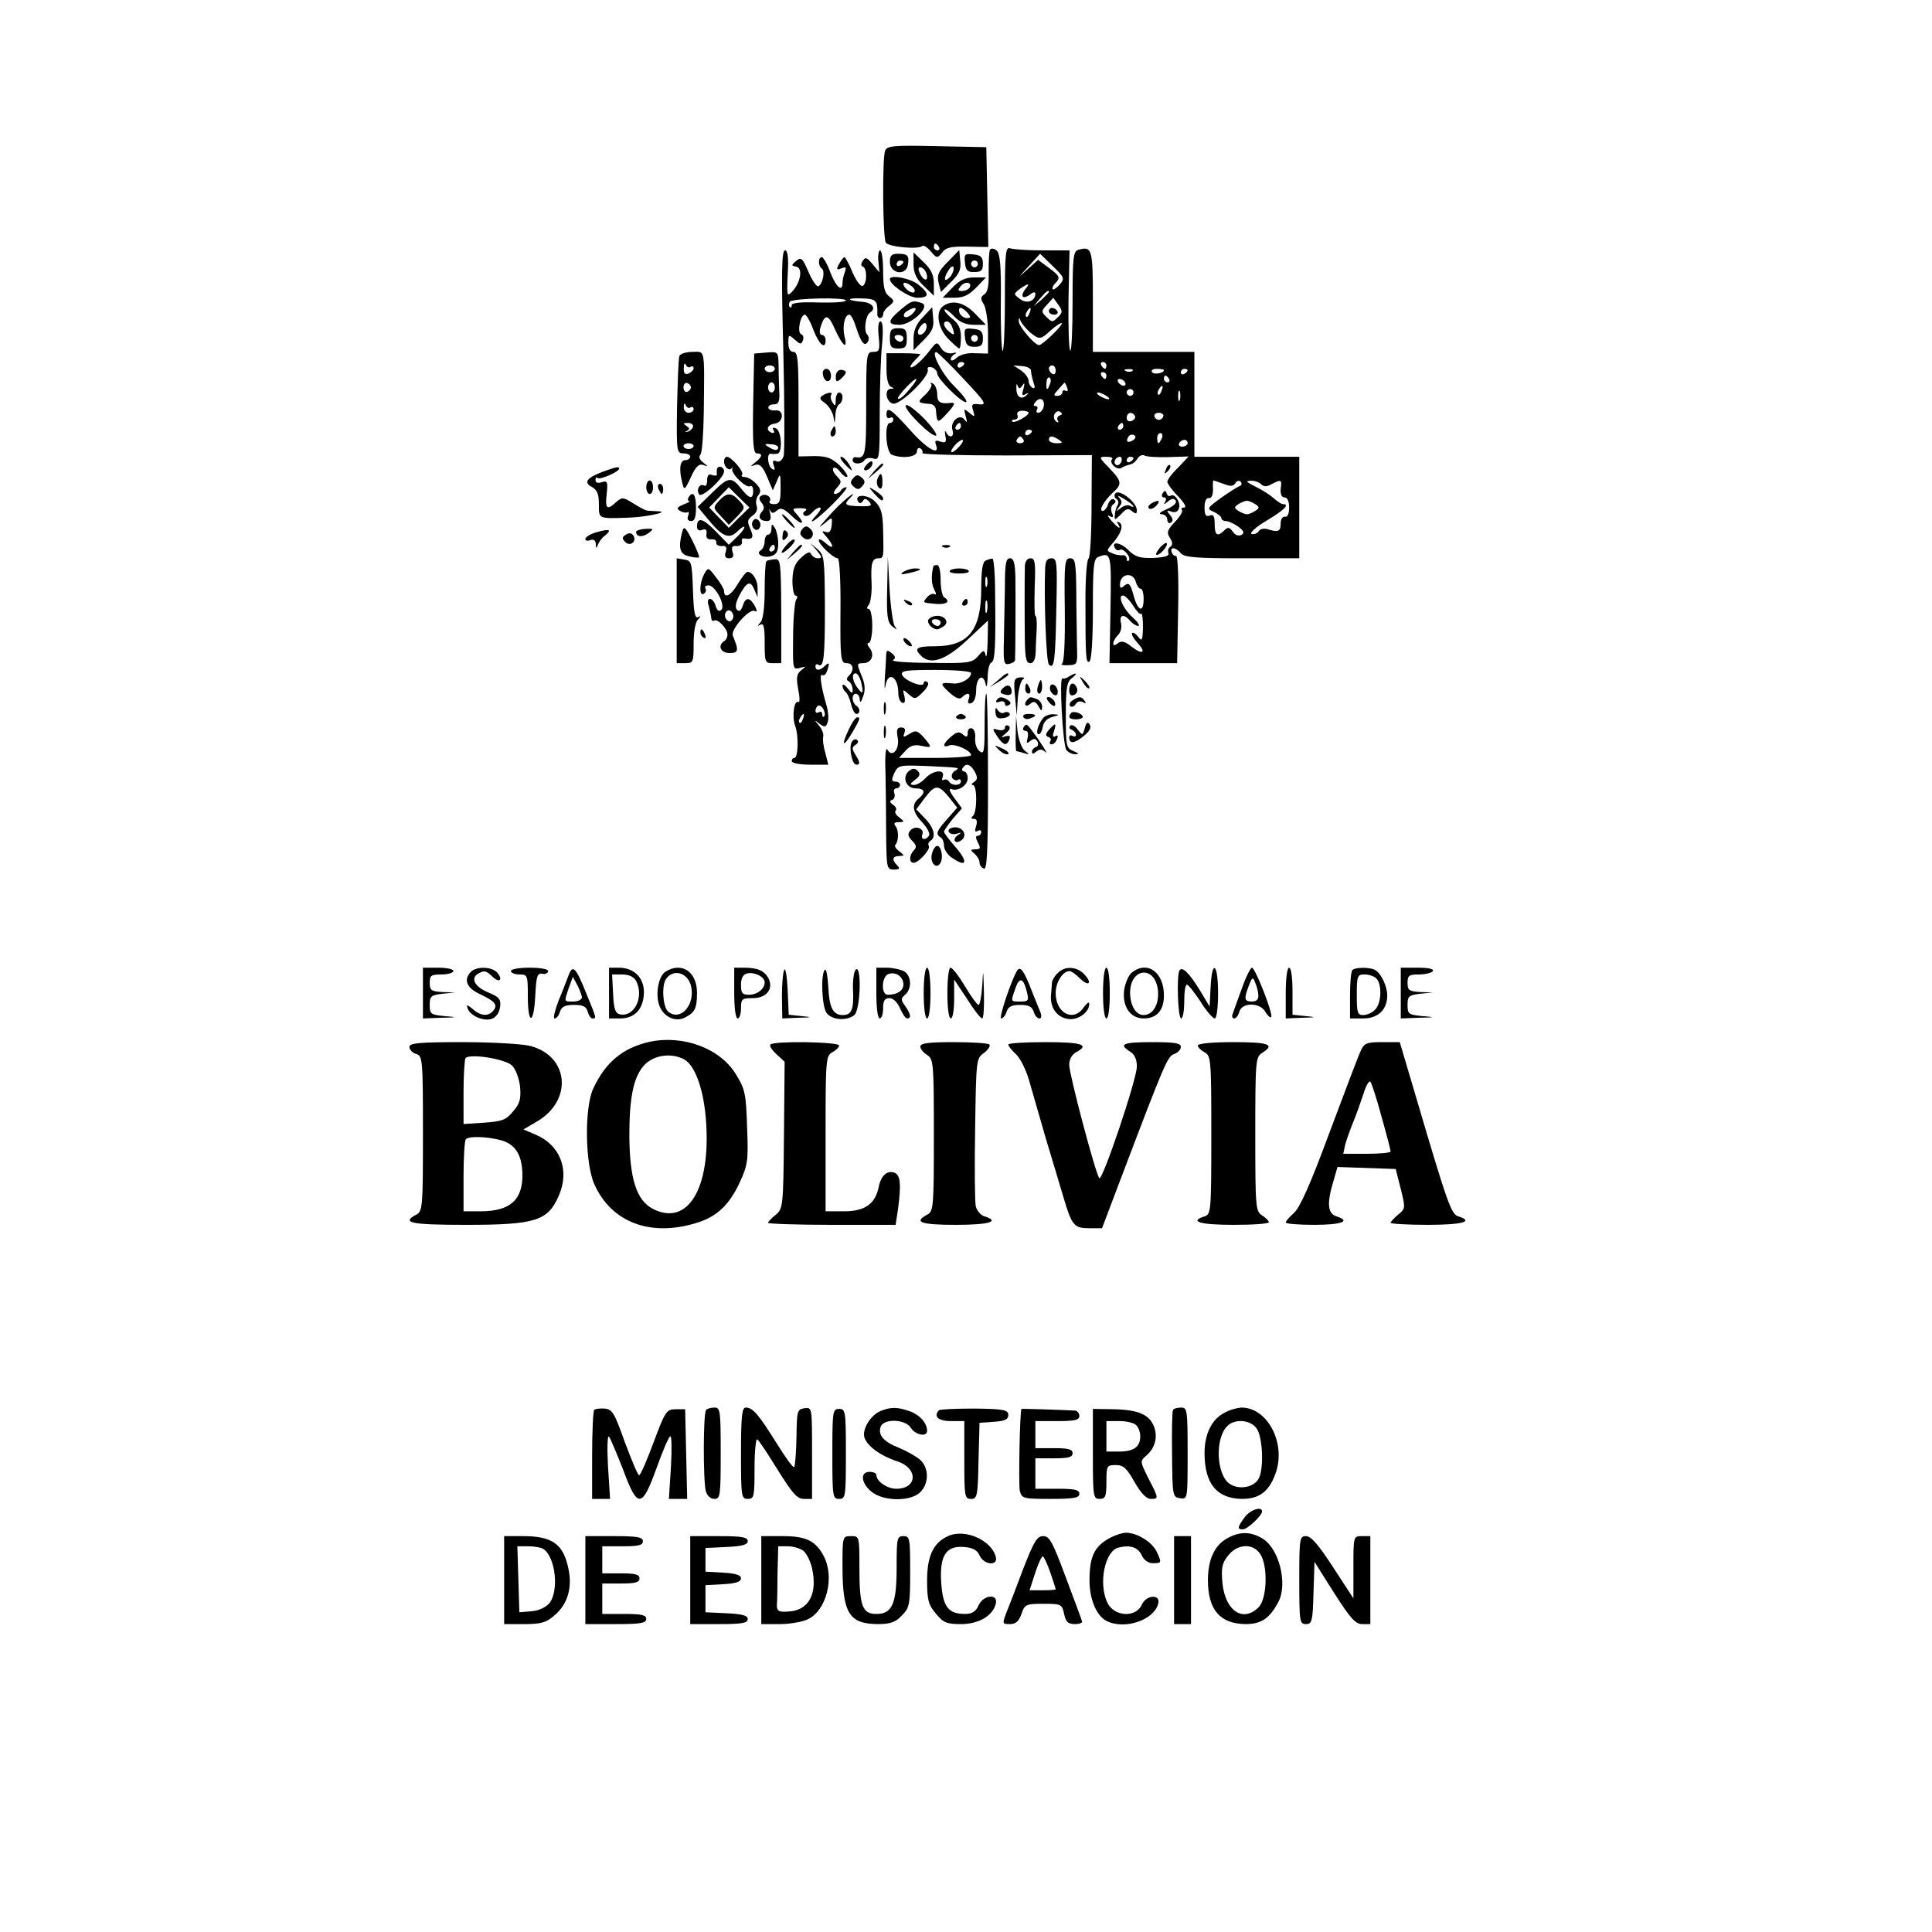 <?xml version="1.0" standalone="no"?>
<!DOCTYPE svg PUBLIC "-//W3C//DTD SVG 20010904//EN"
 "http://www.w3.org/TR/2001/REC-SVG-20010904/DTD/svg10.dtd">
<svg version="1.0" xmlns="http://www.w3.org/2000/svg"
 width="571pt" height="571pt" viewBox="0 0 571 571"
 preserveAspectRatio="xMidYMid meet">

<g transform="translate(0,571) scale(0.1,-0.1)"
fill="#000000" stroke="none">
<path d="M2616 5265 c-9 -24 -7 -258 2 -272 8 -13 97 -21 108 -10 4 3 15 -4
25 -16 18 -21 19 -21 34 -3 11 15 26 18 75 17 l61 -1 -3 147 -3 148 -146 3
c-128 3 -147 1 -153 -13z m159 -285 c3 -5 1 -10 -4 -10 -6 0 -11 5 -11 10 0 6
2 10 4 10 3 0 8 -4 11 -10z"/>
<path d="M2926 4972 c-3 -4 -4 -34 -4 -66 1 -40 -3 -60 -13 -66 -11 -8 -12
-13 -1 -30 6 -11 12 -48 12 -83 l0 -62 -37 1 c-23 2 -45 -4 -55 -13 -10 -9
-18 -11 -18 -5 0 6 6 13 13 16 6 4 3 5 -9 2 -13 -2 -26 4 -33 16 -12 19 -13
18 -34 -9 -24 -31 -50 -53 -56 -48 -2 2 4 11 13 20 9 9 16 17 16 18 0 1 -22 3
-50 3 l-50 0 0 -47 c0 -28 5 -49 13 -52 10 -4 10 -6 0 -6 -20 -1 -15 -38 6
-44 21 -5 108 79 103 100 -2 8 3 10 13 7 8 -3 15 -11 15 -18 0 -16 78 -92 86
-84 3 4 -13 24 -36 47 -35 34 -71 103 -52 100 4 -1 40 -36 80 -79 64 -68 70
-77 47 -75 -22 3 -25 0 -19 -18 6 -20 5 -21 -11 -7 -17 14 -17 13 -11 -10 5
-18 5 -21 -3 -11 -14 21 -44 -5 -36 -30 7 -21 -10 -26 -19 -6 -4 6 -4 2 -2
-11 4 -19 1 -22 -15 -17 -14 5 -17 3 -13 -9 14 -36 -27 -13 -77 44 -56 62 -69
71 -69 44 0 -8 5 -12 10 -9 6 3 10 1 10 -4 0 -6 -4 -11 -10 -11 -17 0 -12 -87
6 -94 31 -12 74 -7 74 10 0 8 5 12 10 9 6 -4 8 -10 6 -14 -3 -4 109 -7 248 -7
l253 1 -1 -150 c0 -82 -4 -153 -9 -156 -5 -4 -9 -58 -9 -120 0 -170 1 -191 12
-184 6 4 10 66 10 155 0 126 2 149 16 154 38 15 39 10 36 -154 l-3 -160 100 0
100 0 3 159 c2 88 -1 159 -6 158 -5 -1 -11 4 -13 11 -6 17 12 15 27 -3 10 -12
43 -15 181 -15 l169 0 0 150 0 150 -155 0 -155 0 0 155 0 155 -150 0 -150 0 0
149 c0 155 -2 164 -42 153 -16 -4 -18 -20 -18 -155 0 -83 -3 -147 -7 -143 -4
4 -6 72 -5 151 l3 145 -80 0 c-44 0 -86 3 -95 6 -14 5 -16 -12 -16 -152 0 -86
-3 -154 -7 -151 -3 4 -6 70 -5 146 1 106 -2 142 -13 151 -7 6 -16 7 -19 2z
m206 -103 c-9 -10 -18 -16 -21 -14 -2 3 1 11 7 17 17 17 15 22 -19 47 l-31 23
-31 -28 c-30 -27 -30 -27 3 9 l34 37 37 -36 c35 -34 36 -37 21 -55z m-102 -14
c-7 -9 -10 -18 -7 -22 4 -3 13 0 22 7 8 7 15 8 15 2 0 -22 -25 -31 -45 -16
-20 15 -20 15 -1 30 26 18 32 18 16 -1z m70 -8 c0 -2 -10 -12 -22 -23 l-23
-19 19 23 c18 21 26 27 26 19z m26 -75 c-15 -15 -17 -15 -33 1 -16 15 -16 18
2 37 l18 20 15 -21 c13 -18 13 -23 -2 -37z m-83 13 c-3 -9 -8 -14 -10 -11 -3
3 -2 9 2 15 9 16 15 13 8 -4z m1 -57 c28 -23 32 -22 63 7 15 13 29 22 31 20 5
-5 -57 -65 -67 -65 -13 0 -61 56 -60 71 0 12 1 12 6 -1 4 -8 16 -22 27 -32z
m-194 -92 c0 -3 -4 -8 -10 -11 -5 -3 -10 -1 -10 4 0 6 5 11 10 11 6 0 10 -2
10 -4z m420 -6 c0 -5 -2 -10 -4 -10 -3 0 -8 5 -11 10 -3 6 -1 10 4 10 6 0 11
-4 11 -10z m-223 -15 c0 -5 3 -21 7 -34 6 -16 5 -21 -3 -17 -6 4 -11 13 -11
21 0 8 -10 21 -22 30 l-23 15 26 -2 c14 -1 26 -7 26 -13z m73 -1 c0 -8 -4 -12
-10 -9 -5 3 -10 10 -10 16 0 5 5 9 10 9 6 0 10 -7 10 -16z m227 0 c-3 -3 -12
-4 -19 -1 -8 3 -5 6 6 6 11 1 17 -2 13 -5z m93 2 c0 -9 -30 -14 -35 -6 -4 6 3
10 14 10 12 0 21 -2 21 -4z m70 0 c0 -3 -4 -8 -10 -11 -5 -3 -10 -1 -10 4 0 6
5 11 10 11 6 0 10 -2 10 -4z m-240 -16 c0 -5 -2 -10 -4 -10 -3 0 -8 5 -11 10
-3 6 -1 10 4 10 6 0 11 -4 11 -10z m-167 -25 c-7 -21 -12 -19 -10 4 0 11 5 18
9 15 4 -3 5 -11 1 -19z m352 15 c3 -5 1 -10 -4 -10 -6 0 -11 5 -11 10 0 6 2
10 4 10 3 0 8 -4 11 -10z m-756 -17 c-25 -32 -40 -45 -45 -41 -4 5 45 58 54
58 2 0 -2 -8 -9 -17z m626 7 c3 -5 2 -10 -4 -10 -5 0 -13 5 -16 10 -3 6 -2 10
4 10 5 0 13 -4 16 -10z m-303 -9 c6 10 7 7 3 -10 -6 -18 -4 -22 6 -16 8 5 10
4 6 0 -16 -18 -32 -11 -33 14 -1 14 1 20 3 12 5 -11 7 -11 15 0z m132 -7 c3
-8 2 -12 -4 -9 -6 3 -10 1 -10 -4 0 -6 -7 -11 -15 -11 -12 0 -12 3 3 19 9 11
18 20 18 20 1 1 5 -6 8 -15z m279 -9 c-3 -9 -8 -14 -10 -11 -3 3 -2 9 2 15 9
16 15 13 8 -4z m-83 -5 c0 -5 -4 -10 -10 -10 -5 0 -10 5 -10 10 0 6 5 10 10
10 6 0 10 -4 10 -10z m137 -22 c-3 -7 -5 -2 -5 12 0 14 2 19 5 13 2 -7 2 -19
0 -25z m-217 12 c8 -5 11 -10 5 -10 -5 0 -17 5 -25 10 -8 5 -10 10 -5 10 6 0
17 -5 25 -10z m-187 -37 c-3 -7 -9 -13 -15 -13 -5 0 -6 5 -3 10 3 6 1 10 -5
10 -7 0 -6 5 2 14 15 16 29 1 21 -21z m-43 -13 c0 -9 -42 -32 -48 -26 -3 3 0
6 7 6 7 0 11 6 8 13 -3 8 3 13 14 13 11 0 19 -3 19 -6z m92 -8 c-7 -2 -9 -9
-6 -14 4 -7 2 -8 -4 -4 -6 4 -9 13 -6 21 4 8 11 12 17 8 8 -5 7 -8 -1 -11z
m222 -1 c3 -5 -1 -11 -9 -15 -9 -3 -15 0 -15 9 0 16 16 20 24 6z m84 -2 c-2
-6 -8 -10 -13 -10 -5 0 -11 4 -13 10 -2 6 4 11 13 11 9 0 15 -5 13 -11z m-598
-29 c0 -5 -5 -10 -11 -10 -5 0 -7 5 -4 10 3 6 8 10 11 10 2 0 4 -4 4 -10z
m480 0 c0 -5 -5 -10 -11 -10 -5 0 -7 5 -4 10 3 6 8 10 11 10 2 0 4 -4 4 -10z
m-270 -14 c0 -3 -4 -8 -10 -11 -5 -3 -10 -1 -10 4 0 6 5 11 10 11 6 0 10 -2
10 -4z m299 -27 c-16 -10 -23 -4 -14 10 3 6 11 8 17 5 6 -4 5 -9 -3 -15z m85
6 c-4 -8 -8 -15 -10 -15 -2 0 -4 7 -4 15 0 8 4 15 10 15 5 0 7 -7 4 -15z
m-409 -5 c3 -5 -1 -10 -10 -10 -9 0 -13 5 -10 10 3 6 8 10 10 10 2 0 7 -4 10
-10z m105 0 c12 -8 11 -10 -7 -10 -13 0 -23 5 -23 10 0 13 11 13 30 0z m-295
-20 c-10 -11 -20 -18 -23 -16 -5 6 21 35 32 36 5 0 1 -9 -9 -20z m675 10 c0
-5 -7 -10 -16 -10 -8 0 -12 5 -9 10 3 6 10 10 16 10 5 0 9 -4 9 -10z m-57 -41
l60 2 -31 -33 c-18 -17 -32 -36 -32 -42 0 -5 14 -25 32 -43 18 -19 26 -33 18
-33 -7 0 -10 -3 -7 -7 4 -4 -5 -19 -20 -35 -23 -24 -26 -32 -15 -48 8 -13 8
-21 1 -26 -6 -3 -8 -12 -6 -18 4 -9 -9 -13 -44 -15 -41 -1 -54 3 -75 24 -23
23 -52 26 -38 4 3 -5 9 -7 14 -4 10 6 35 -23 26 -32 -3 -3 -6 -1 -6 6 0 6 -6
11 -12 10 -7 -1 -21 1 -31 6 -17 7 -17 8 1 29 25 28 34 54 20 62 -7 4 -8 3 -4
-4 12 -19 1 -14 -20 10 -10 12 -13 18 -5 13 11 -6 13 -4 7 10 -4 10 -2 21 5
25 7 5 8 10 1 14 -6 3 -13 -3 -17 -14 -3 -11 -11 -20 -16 -20 -13 0 4 30 30
54 28 25 27 34 -11 73 -31 32 -31 33 -8 33 13 0 20 -3 17 -7 -11 -10 14 -34
27 -26 6 4 17 8 25 10 8 1 18 9 23 18 5 8 14 12 20 9 6 -4 38 -6 71 -5z m-139
-14 c-4 -8 -10 -12 -15 -9 -11 6 -2 24 11 24 5 0 7 -7 4 -15z m36 11 c0 -3 -4
-8 -10 -11 -5 -3 -10 -1 -10 4 0 6 5 11 10 11 6 0 10 -2 10 -4z m266 -76 c20
-8 29 -8 35 2 4 7 12 9 16 4 4 -5 3 -11 -4 -13 -6 -2 -31 -18 -55 -35 -41 -30
-42 -32 -20 -41 12 -6 22 -14 22 -19 0 -4 6 -8 13 -8 7 0 23 -7 36 -16 17 -13
20 -19 10 -25 -8 -4 -18 -1 -25 9 -10 14 -15 15 -25 5 -21 -21 -29 -15 -29 18
0 24 -4 30 -15 25 -11 -4 -15 2 -15 24 0 19 5 29 13 28 7 -2 12 8 12 25 -1 15
0 27 1 27 2 0 15 -5 30 -10z m111 -1 c8 -8 17 -8 31 0 29 15 31 14 27 -14 -1
-16 3 -25 11 -25 9 0 14 -11 14 -30 0 -19 -5 -29 -12 -27 -8 1 -13 -8 -13 -20
0 -24 -7 -27 -39 -17 -10 3 -22 1 -26 -6 -4 -7 -14 -10 -21 -8 -7 2 12 20 44
39 52 31 70 49 49 49 -5 0 -17 8 -28 18 -10 9 -35 25 -54 34 -26 13 -30 17
-14 17 11 1 25 -4 31 -10z m-17 -59 c13 -9 13 -11 0 -20 -8 -5 -19 -10 -25
-10 -5 0 -17 5 -25 10 -13 9 -13 11 0 20 8 5 20 10 25 10 6 0 17 -5 25 -10z
m-353 -230 c3 -11 9 -20 14 -20 5 0 9 -13 9 -30 0 -43 -17 -37 -30 11 -9 34
-14 38 -26 29 -11 -10 -14 -9 -14 2 0 33 39 39 47 8z m-8 -70 c10 -16 20 -27
23 -24 4 3 6 -15 6 -40 -1 -39 -3 -43 -14 -28 -7 9 -15 14 -18 11 -3 -3 4 -16
15 -28 28 -30 17 -38 -17 -12 -20 16 -30 18 -40 10 -19 -16 -18 5 0 24 9 8 12
24 9 36 -6 24 9 28 27 6 7 -8 18 -15 24 -15 6 0 -1 11 -15 24 -29 25 -47 66
-30 66 6 0 19 -13 30 -30z"/>
<path d="M3100 4790 c0 -5 7 -10 16 -10 8 0 12 5 9 10 -3 6 -10 10 -16 10 -5
0 -9 -4 -9 -10z"/>
<path d="M3446 4323 c-6 -14 -5 -15 5 -6 7 7 10 15 7 18 -3 3 -9 -2 -12 -12z"/>
<path d="M3296 4251 c-4 -5 -2 -12 4 -16 6 -4 7 -12 3 -18 -4 -6 -8 -20 -8
-29 -2 -16 0 -16 18 2 15 17 22 19 33 9 11 -9 14 -8 14 3 0 24 -54 65 -64 49z
m54 -38 c0 -2 -5 -1 -10 2 -6 4 -19 1 -28 -7 -15 -11 -15 -11 -5 3 10 12 10
18 0 29 -6 7 0 5 16 -5 15 -9 27 -19 27 -22z"/>
<path d="M3436 4252 c-4 -7 -2 -12 4 -12 6 0 8 -5 4 -12 -6 -10 -4 -10 8 0 11
9 18 10 23 2 4 -6 -8 -17 -27 -25 -19 -8 -25 -14 -15 -15 9 0 17 -7 17 -16 0
-8 5 -12 10 -9 8 5 7 12 -2 23 -11 13 -11 15 4 10 10 -4 19 -1 22 9 7 17 -12
46 -24 38 -5 -3 -10 0 -12 7 -3 9 -6 9 -12 0z"/>
<path d="M3401 4221 c-7 -5 -9 -11 -5 -14 5 -3 15 1 22 9 14 16 5 18 -17 5z"/>
<path d="M3427 4090 c-9 -11 -13 -20 -8 -20 11 0 35 29 29 35 -2 2 -12 -4 -21
-15z"/>
<path d="M2315 4676 c4 -161 4 -303 1 -314 -5 -13 -13 -19 -22 -15 -10 4 -12
0 -7 -13 4 -12 3 -15 -5 -10 -13 8 -17 47 -4 45 4 -1 12 -1 19 0 17 1 13 69
-4 75 -9 4 -11 1 -7 -5 4 -7 2 -10 -5 -8 -19 7 -14 24 9 27 27 4 28 43 1 39
-11 -1 -20 3 -20 8 -1 6 7 10 17 10 13 0 17 8 15 40 -1 22 -2 57 -2 78 -1 38
-2 38 -37 35 l-35 -3 -3 -147 c-2 -117 0 -148 11 -148 18 0 16 -10 -4 -26 -17
-13 -17 -14 -1 -8 13 4 22 -4 35 -35 l17 -40 12 27 c10 25 11 24 11 -20 0 -41
-3 -48 -19 -48 -11 0 -17 4 -13 9 7 12 -12 24 -25 16 -8 -5 -7 -11 1 -21 8
-10 9 -18 0 -27 -12 -15 -5 -27 16 -27 10 0 13 7 9 23 -3 12 -3 16 0 9 5 -10
9 -10 20 -1 12 10 21 6 44 -16 31 -30 42 -25 15 5 -15 16 -14 18 11 18 16 0
21 -3 14 -8 -8 -5 -8 -10 -2 -14 5 -3 15 1 22 9 7 8 17 15 23 15 5 0 2 -9 -8
-20 -37 -40 -3 -19 46 30 28 28 46 50 40 50 -5 0 -13 -4 -16 -10 -3 -5 -11
-10 -17 -10 -6 0 -4 8 5 18 15 17 15 19 0 35 -9 9 -14 20 -10 24 4 3 14 -2 21
-13 8 -10 17 -16 20 -13 3 3 -7 18 -23 34 -24 22 -38 27 -75 27 l-46 -1 0 154
c0 131 -2 155 -15 155 -10 0 -15 10 -15 27 0 25 1 25 19 9 16 -14 19 -15 24
-2 3 8 1 16 -5 18 -13 5 -3 58 11 58 4 0 16 -20 25 -45 17 -44 36 -60 36 -30
0 8 -5 15 -11 15 -6 0 -8 9 -4 23 13 41 23 39 43 -7 23 -50 38 -61 28 -20 -7
28 0 64 14 64 5 0 14 -17 20 -37 15 -46 25 -59 35 -43 4 6 3 16 -2 21 -11 11
-5 56 8 65 20 12 7 30 -23 32 -48 4 -48 12 0 10 41 -1 46 -6 45 -45 -1 -7 3
-13 8 -13 5 0 9 5 9 11 0 7 8 18 18 25 16 13 16 15 0 28 -14 10 -18 28 -18 75
0 33 -4 61 -9 61 -4 0 -7 -15 -5 -32 l3 -33 -20 24 c-17 21 -22 22 -29 10 -6
-8 -6 -15 0 -17 13 -5 13 -49 0 -57 -6 -3 -19 14 -30 39 -10 25 -22 46 -24 46
-3 0 -10 -9 -16 -20 -9 -16 -8 -19 7 -13 13 5 15 3 10 -11 -4 -10 -7 -24 -7
-32 0 -29 -19 -13 -36 31 -9 25 -21 45 -25 45 -12 0 -11 -27 0 -34 10 -7 3
-44 -10 -52 -5 -3 -18 16 -29 41 -18 42 -22 46 -37 34 -15 -13 -15 -14 0 -17
21 -4 13 -48 -12 -74 -15 -16 -16 -13 -13 52 3 50 0 70 -8 70 -10 0 -11 -67
-5 -294z m185 146 c0 -5 -36 -7 -80 -6 -53 2 -80 -1 -80 -8 0 -6 -3 -9 -6 -5
-3 3 -3 10 0 15 7 11 166 14 166 4z m-210 -202 c0 -5 -7 -10 -15 -10 -8 0 -15
5 -15 10 0 6 7 10 15 10 8 0 15 -4 15 -10z m0 -55 c0 -8 -4 -15 -10 -15 -5 0
-10 7 -10 15 0 8 5 15 10 15 6 0 10 -7 10 -15z m10 -177 c0 -11 -12 -10 -30 2
-12 7 -10 9 8 7 12 0 22 -5 22 -9z"/>
<path d="M2801 4936 c-28 -28 -32 -39 -27 -62 l7 -27 30 30 c24 23 30 37 27
62 l-3 32 -34 -35z m9 -42 c-18 -21 -24 -10 -8 15 7 12 14 17 16 11 2 -6 -2
-17 -8 -26z"/>
<path d="M2630 4936 c0 -34 46 -43 53 -10 5 29 0 34 -30 34 -18 0 -23 -6 -23
-24z m40 0 c0 -3 -4 -8 -10 -11 -5 -3 -10 -1 -10 4 0 6 5 11 10 11 6 0 10 -2
10 -4z"/>
<path d="M2700 4929 c0 -26 8 -43 30 -64 l30 -29 0 35 c0 26 -8 43 -30 64
l-30 29 0 -35z m37 -24 c9 -25 -4 -29 -17 -6 -7 15 -7 21 0 21 6 0 13 -7 17
-15z"/>
<path d="M2852 4933 c2 -22 8 -28 28 -27 20 0 25 5 25 24 0 20 -6 26 -28 28
-26 3 -28 1 -25 -25z m38 -3 c0 -5 -4 -10 -10 -10 -5 0 -10 5 -10 10 0 6 5 10
10 10 6 0 10 -4 10 -10z"/>
<path d="M2630 4885 c0 -17 57 -55 81 -55 36 0 37 12 3 39 -24 19 -84 30 -84
16z m73 -37 c-5 -10 -33 10 -33 23 0 5 9 4 19 -3 11 -7 17 -16 14 -20z"/>
<path d="M2815 4860 l-29 -30 35 0 c26 0 43 8 64 30 l29 30 -35 0 c-26 0 -43
-8 -64 -30z m50 -1 c-4 -5 -13 -9 -22 -9 -13 0 -13 3 -3 15 13 15 35 11 25 -6z"/>
<path d="M2661 4794 c-38 -32 -39 -44 -3 -44 36 0 93 54 67 64 -26 9 -31 8
-64 -20z m36 -11 c-9 -9 -20 -13 -24 -9 -4 4 -1 11 7 16 25 16 35 11 17 -7z"/>
<path d="M2787 4805 c-23 -17 -15 -66 16 -97 16 -16 30 -28 32 -28 3 0 5 15 5
34 0 25 -7 40 -27 55 -14 12 -24 23 -21 26 2 3 15 -6 28 -20 16 -17 34 -25 59
-25 l35 0 -32 33 c-33 34 -68 42 -95 22z m73 -20 c10 -12 10 -15 -3 -15 -8 0
-17 7 -21 15 -3 8 -2 15 3 15 5 0 14 -7 21 -15z m-46 -41 c9 -24 7 -28 -9 -14
-17 14 -20 30 -6 30 5 0 12 -7 15 -16z"/>
<path d="M2728 4773 c-20 -20 -28 -40 -28 -63 l0 -35 31 31 c24 24 30 38 27
63 l-3 33 -27 -29z m3 -46 c-16 -16 -26 0 -10 19 9 11 15 12 17 4 2 -6 -1 -17
-7 -23z"/>
<path d="M2597 4715 c4 -40 2 -45 -16 -45 -20 0 -21 -5 -21 -155 0 -153 -2
-161 -32 -156 -5 0 -8 -3 -8 -9 0 -13 27 -13 35 0 4 6 15 8 26 5 18 -6 19 0
19 132 0 76 3 168 7 206 4 44 2 67 -5 67 -6 0 -8 -17 -5 -45z"/>
<path d="M2630 4710 c0 -25 4 -30 25 -30 21 0 25 5 25 30 0 25 -4 30 -25 30
-21 0 -25 -5 -25 -30z m40 0 c0 -5 -4 -10 -9 -10 -6 0 -13 5 -16 10 -3 6 1 10
9 10 9 0 16 -4 16 -10z"/>
<path d="M2852 4713 c2 -22 8 -28 28 -28 20 0 25 5 25 25 0 20 -6 26 -28 28
-26 3 -28 1 -25 -25z m38 -3 c0 -5 -4 -10 -10 -10 -5 0 -10 5 -10 10 0 6 5 10
10 10 6 0 10 -4 10 -10z"/>
<path d="M2008 4658 c-3 -7 -5 -75 -7 -150 -2 -133 -1 -138 19 -138 11 0 20
-4 20 -10 0 -5 -7 -10 -15 -10 -16 0 -19 -28 -8 -69 5 -21 7 -20 25 19 14 31
24 40 36 36 16 -6 16 -5 0 7 -10 8 -14 17 -8 23 5 5 9 61 10 124 2 196 5 180
-34 180 -19 0 -36 -6 -38 -12z m33 -32 c5 3 9 1 9 -4 0 -6 -7 -12 -15 -16 -11
-4 -15 1 -14 17 0 12 3 16 6 9 2 -6 9 -10 14 -6z m1 -61 c0 -5 -5 -11 -11 -13
-6 -2 -11 4 -11 13 0 9 5 15 11 13 6 -2 11 -8 11 -13z m-1 -59 c5 3 9 0 9 -5
0 -6 -7 -11 -15 -11 -8 0 -15 8 -14 18 0 10 3 12 6 4 2 -6 9 -10 14 -6z m7
-58 c-2 -6 -10 -13 -16 -14 -9 -2 -9 -1 -1 3 8 4 7 8 -2 14 -11 7 -10 9 4 9
10 0 17 -5 15 -12z m2 -56 c0 -5 -7 -9 -15 -9 -8 0 -15 4 -15 9 0 4 7 8 15 8
8 0 15 -4 15 -8z"/>
<path d="M2432 4603 c4 -24 24 -27 24 -3 0 11 -6 20 -14 20 -7 0 -12 -8 -10
-17z"/>
<path d="M2470 4597 c0 -16 3 -17 15 -7 8 7 15 16 15 20 0 3 -7 7 -15 7 -8 0
-15 -9 -15 -20z"/>
<path d="M2752 4575 c4 -4 -4 -19 -18 -32 -24 -22 -23 -24 16 -27 8 -1 15 -8
16 -16 3 -41 5 -42 29 -16 28 30 31 38 13 35 -29 -3 -38 2 -38 25 0 14 -6 28
-12 32 -7 4 -10 4 -6 -1z"/>
<path d="M2431 4541 c-10 -7 -9 -11 7 -22 11 -8 22 -26 25 -39 4 -25 4 -25 6
2 0 15 6 30 11 33 6 3 10 13 10 21 0 8 -4 14 -10 14 -5 0 -10 -10 -10 -22 0
-18 -2 -20 -9 -8 -6 8 -7 18 -5 22 7 10 -7 10 -25 -1z"/>
<path d="M2677 4512 c-8 -11 80 -98 90 -89 3 4 -14 28 -39 53 -25 25 -48 41
-51 36z"/>
<path d="M2456 4435 c-3 -8 -1 -15 4 -15 6 0 10 7 10 15 0 8 -2 15 -4 15 -2 0
-6 -7 -10 -15z"/>
<path d="M2140 4346 c0 -17 16 -30 23 -19 2 5 3 3 1 -3 -3 -15 42 -58 53 -51
5 3 9 -3 9 -14 0 -25 -11 -24 -33 4 -31 39 -39 39 -86 -7 l-45 -44 30 -36 c43
-53 63 -61 88 -36 11 11 20 16 20 12 0 -5 -10 -18 -23 -30 l-23 -22 -39 40
c-38 39 -55 43 -55 13 0 -9 6 -13 15 -9 11 4 15 0 13 -12 -2 -11 3 -17 14 -16
10 1 16 -3 15 -10 -1 -6 6 -10 16 -10 13 2 16 -3 12 -17 -5 -13 -1 -19 10 -19
11 0 15 6 10 19 -4 14 -1 19 12 17 10 0 17 5 16 12 -2 6 0 11 5 11 27 -5 31 2
20 27 -10 22 -10 28 6 40 12 8 16 19 12 30 -3 9 -1 23 5 30 9 11 8 19 -6 34
-10 11 -25 20 -33 20 -9 0 -12 3 -9 7 8 7 -31 53 -45 53 -4 0 -8 -6 -8 -14z
m44 -166 l-30 -30 -29 30 -29 30 29 30 29 30 30 -30 31 -30 -31 -30z"/>
<path d="M2125 4230 c-18 -20 -18 -21 5 -45 l24 -26 25 25 c24 25 24 26 6 46
-23 25 -37 25 -60 0z"/>
<path d="M2495 4340 c10 -11 20 -20 22 -20 2 0 -2 9 -9 20 -7 11 -17 20 -22
20 -5 0 -1 -9 9 -20z"/>
<path d="M2560 4335 c-8 -9 -8 -15 -2 -15 12 0 26 19 19 26 -2 2 -10 -2 -17
-11z"/>
<path d="M2584 4318 l-19 -23 23 19 c21 18 27 26 19 26 -2 0 -12 -10 -23 -22z"/>
<path d="M1782 4316 c-48 -18 -58 -32 -33 -45 16 -9 21 -21 21 -51 0 -44 -3
-43 87 -40 56 2 127 18 86 19 -13 1 -26 1 -30 2 -5 0 -23 10 -41 21 -30 19
-34 19 -51 4 -27 -25 -33 -20 -28 24 4 36 2 40 -14 35 -12 -4 -19 -2 -19 6 0
7 3 10 6 6 7 -6 64 19 64 28 0 7 -9 5 -48 -9z"/>
<path d="M2119 4323 c-1 -5 -1 -11 0 -15 0 -4 -6 -5 -14 -2 -10 4 -15 0 -15
-16 0 -11 -4 -19 -9 -15 -13 7 -24 -12 -15 -26 7 -13 74 48 74 68 0 14 -19 19
-21 6z"/>
<path d="M2521 4296 c-9 -10 -8 -16 3 -25 10 -9 16 -8 25 3 9 10 8 16 -3 25
-10 9 -16 8 -25 -3z"/>
<path d="M2593 4294 c-3 -8 -1 -20 4 -25 7 -7 11 -2 11 15 0 29 -6 33 -15 10z"/>
<path d="M1910 4270 c0 -11 5 -20 10 -20 6 0 10 9 10 20 0 11 -4 20 -10 20 -5
0 -10 -9 -10 -20z"/>
<path d="M1946 4265 c4 -8 8 -15 10 -15 2 0 4 7 4 15 0 8 -4 15 -10 15 -5 0
-7 -7 -4 -15z"/>
<path d="M2584 4251 c20 -22 26 -25 26 -13 0 4 -10 13 -22 21 -23 14 -23 14
-4 -8z"/>
<path d="M2035 4240 c-3 -5 -3 -10 2 -11 4 0 -3 -5 -17 -10 -19 -8 -22 -12
-10 -19 8 -5 18 -6 22 -4 4 3 5 -2 2 -10 -4 -10 -1 -16 9 -16 10 0 14 11 14
40 0 38 -9 51 -22 30z"/>
<path d="M2490 4226 c-14 -12 -36 -36 -50 -52 -22 -25 -22 -26 -2 -10 22 19
22 19 20 -6 -2 -19 -7 -24 -18 -20 -12 4 -12 2 3 -15 23 -27 22 -40 -3 -18
-11 10 -20 14 -20 8 0 -12 43 -53 56 -53 5 0 9 -65 8 -155 -1 -144 1 -155 18
-155 20 0 24 -20 7 -37 -8 -8 -8 -13 0 -17 6 -4 11 -15 11 -24 0 -13 -2 -13
-15 4 -8 10 -15 14 -15 7 0 -6 4 -14 9 -18 5 -3 12 -19 16 -35 4 -17 11 -30
16 -30 12 0 12 17 -1 25 -5 3 -10 13 -10 21 0 20 20 17 21 -3 0 -12 4 -9 10 9
7 19 6 36 -5 62 -14 34 -14 36 5 36 25 0 35 25 19 45 -7 9 -8 15 -2 15 5 0 10
23 10 50 0 28 -5 50 -10 50 -7 0 -7 4 0 13 5 6 9 35 8 62 -3 59 1 75 20 75 16
0 16 2 14 85 -1 48 -6 65 -24 83 -22 22 -63 22 -50 0 4 -7 9 -6 14 1 5 9 10 8
19 -2 10 -12 5 -14 -29 -13 -43 1 -47 5 -28 24 21 21 4 12 -22 -12z m54 -528
c9 -37 7 -43 -9 -22 -16 21 -19 44 -6 44 5 0 11 -10 15 -22z"/>
<path d="M2325 4170 c10 -11 20 -20 23 -20 3 0 -3 9 -13 20 -10 11 -20 20 -23
20 -3 0 3 -9 13 -20z"/>
<path d="M2225 4170 c-4 -6 -3 -16 3 -22 6 -6 12 -6 17 2 4 6 3 16 -3 22 -6 6
-12 6 -17 -2z"/>
<path d="M2016 4137 c-12 -46 -7 -65 20 -71 15 -4 28 -5 30 -3 2 1 -7 24 -20
50 -21 41 -25 44 -30 24z"/>
<path d="M2280 4148 c0 -10 -4 -18 -10 -18 -5 0 -10 -9 -10 -19 0 -11 -5 -23
-11 -27 -17 -10 4 -24 29 -18 17 5 22 14 22 38 0 17 -5 38 -10 46 -8 13 -10
12 -10 -2z m10 -58 c0 -5 -5 -10 -11 -10 -5 0 -7 5 -4 10 3 6 8 10 11 10 2 0
4 -4 4 -10z"/>
<path d="M2371 4146 c-8 -10 -8 -16 3 -25 19 -16 40 9 21 26 -10 10 -16 9 -24
-1z"/>
<path d="M1763 4137 c-18 -5 -33 -14 -33 -20 0 -5 7 -7 15 -3 10 3 15 -1 16
-12 0 -14 2 -14 6 -2 3 8 12 21 21 27 22 18 13 21 -25 10z"/>
<path d="M1880 4138 c0 -15 18 -17 36 -4 17 13 17 14 -9 13 -15 -1 -27 -5 -27
-9z"/>
<path d="M2313 4128 c-2 -16 1 -18 10 -9 7 7 8 14 1 21 -6 6 -10 2 -11 -12z"/>
<path d="M1850 4130 c-12 -7 -12 -12 -2 -22 14 -14 35 1 24 19 -5 8 -13 9 -22
3z"/>
<path d="M2327 4102 c-25 -27 -21 -36 5 -12 12 11 19 22 16 25 -2 3 -12 -3
-21 -13z"/>
<path d="M2344 4078 l-19 -23 23 19 c21 18 27 26 19 26 -2 0 -12 -10 -23 -22z"/>
<path d="M2414 4083 c16 -20 17 -23 3 -23 -8 0 -17 6 -20 13 -3 8 -12 5 -29
-11 -19 -17 -25 -33 -26 -67 0 -25 4 -45 9 -45 6 0 7 -6 2 -12 -4 -7 -9 -57
-9 -111 -1 -95 -1 -97 20 -91 19 5 19 5 4 -7 -14 -11 -15 -22 -9 -56 5 -23 5
-40 1 -38 -13 8 -20 -42 -10 -70 11 -29 9 -95 -2 -95 -5 0 -8 -4 -8 -10 0 -5
24 -10 54 -10 l54 0 -9 36 c-6 19 -8 41 -6 47 2 7 -3 21 -12 32 -15 18 -15 19
1 6 15 -11 19 -11 24 4 4 9 2 33 -4 53 -15 51 -21 92 -12 87 5 -3 11 2 14 11
9 24 7 29 -6 16 -15 -15 -28 -15 -28 -1 0 5 4 8 9 4 16 -9 19 23 19 177 -1
138 -2 148 -22 165 l-21 18 19 -22z m22 -490 c-3 -4 -6 -1 -6 6 0 7 -4 9 -10
6 -11 -7 -14 8 -3 19 4 3 11 -1 16 -9 5 -9 6 -19 3 -22z m-63 -8 c-3 -9 -8
-14 -10 -11 -3 3 -2 9 2 15 9 16 15 13 8 -4z"/>
<path d="M2788 4093 c7 -3 16 -2 19 1 4 3 -2 6 -13 5 -11 0 -14 -3 -6 -6z"/>
<path d="M2000 3905 l0 -155 25 0 c24 0 25 3 25 58 0 33 5 64 13 71 9 10 9 12
0 7 -9 -5 -13 16 -15 80 -3 82 -4 87 -25 90 l-23 4 0 -155z"/>
<path d="M2265 4051 c-3 -2 -5 -41 -5 -86 0 -51 -5 -86 -12 -94 -10 -11 -10
-13 0 -7 9 5 12 -8 12 -53 0 -58 1 -61 24 -61 l25 0 0 154 c-1 147 -2 155 -20
153 -11 -1 -22 -3 -24 -6z"/>
<path d="M2622 3969 c-2 -80 1 -99 15 -110 15 -12 16 -12 7 1 -5 8 -12 58 -15
110 l-5 95 -2 -96z"/>
<path d="M2913 4053 c-9 -3 -13 -30 -13 -83 0 -123 -38 -170 -137 -170 -54 0
-63 -6 -41 -28 28 -28 72 -14 136 46 l62 58 -1 -61 c-1 -33 -3 -52 -6 -42 -4
17 -6 17 -23 -3 -17 -19 -28 -21 -140 -19 -68 0 -117 4 -111 8 9 6 8 11 -4 21
-13 10 -15 9 -16 -6 0 -11 -2 -41 -4 -69 -1 -27 -1 -38 2 -22 7 45 38 28 38
-22 0 -13 5 -26 12 -28 7 -3 9 4 6 19 -6 22 -5 22 13 6 18 -16 20 -15 42 7 14
14 19 26 12 30 -5 3 -10 2 -10 -4 0 -15 -57 7 -64 25 -4 12 13 14 99 14 58 0
105 -4 105 -9 0 -16 -29 -33 -52 -31 -40 4 -42 1 -13 -26 20 -18 31 -22 38
-15 16 16 27 13 20 -5 -4 -12 -2 -15 8 -12 8 3 14 18 14 38 0 38 21 52 28 18
2 -13 5 -5 6 19 0 23 5 43 11 45 11 3 13 51 11 206 0 56 -4 102 -8 101 -5 0
-14 -3 -20 -6z m4 -75 c-3 -7 -5 -2 -5 12 0 14 2 19 5 13 2 -7 2 -19 0 -25z
m0 -75 c-3 -10 -5 -4 -5 12 0 17 2 24 5 18 2 -7 2 -21 0 -30z"/>
<path d="M2970 3978 c-1 -46 -2 -117 -3 -159 -2 -68 0 -75 16 -71 9 2 17 7 17
11 1 15 2 191 1 244 -1 44 -5 57 -16 57 -12 0 -15 -16 -15 -82z"/>
<path d="M3029 4038 c-1 -35 -1 -156 0 -225 1 -49 4 -63 16 -63 10 0 15 11 16
33 0 17 2 49 3 70 1 20 -1 37 -4 37 -3 0 -3 38 -2 85 3 72 1 85 -12 85 -10 0
-16 -9 -17 -22z"/>
<path d="M3089 4033 c-4 -94 3 -279 11 -287 16 -16 19 11 22 167 3 134 2 147
-14 147 -13 0 -18 -8 -19 -27z"/>
<path d="M3147 3908 c1 -96 -2 -155 -8 -159 -6 -3 2 -6 18 -5 27 1 28 2 26 56
0 30 -2 101 -2 158 -1 90 -3 102 -18 102 -16 0 -18 -13 -16 -152z"/>
<path d="M2759 4038 c-7 -27 -7 -53 2 -70 6 -11 7 -18 1 -14 -5 3 -15 -1 -22
-9 -14 -17 -15 -16 28 -20 31 -2 42 8 22 20 -5 3 -10 26 -10 51 0 24 -4 44
-10 44 -5 0 -10 -1 -11 -2z"/>
<path d="M2081 4013 c-14 -27 -15 -66 -1 -58 6 4 8 11 5 16 -4 5 1 9 9 9 20 0
51 -59 38 -72 -7 -7 -12 -3 -17 11 -3 12 -11 21 -17 21 -6 0 -8 -9 -3 -22 3
-13 7 -28 7 -35 1 -7 5 -10 9 -7 10 6 39 -24 39 -41 0 -8 -4 -17 -10 -20 -20
-13 -10 -35 16 -35 27 0 28 7 10 51 -8 18 50 83 65 73 7 -4 7 1 0 15 -15 27
-28 27 -36 0 -5 -14 -10 -18 -17 -11 -6 6 -4 20 6 40 22 42 34 48 45 20 l10
-23 0 25 c1 25 -15 50 -30 50 -4 0 -16 -16 -28 -35 -20 -35 -41 -46 -41 -22 0
6 -11 25 -24 41 -23 30 -23 30 -35 9z m84 -133 c-5 -8 -11 -8 -17 -2 -6 6 -7
16 -3 22 5 8 11 8 17 2 6 -6 7 -16 3 -22z"/>
<path d="M2670 4020 c-11 -8 -7 -9 15 -4 37 8 45 14 19 14 -10 0 -26 -5 -34
-10z"/>
<path d="M2807 4023 c-3 -5 10 -8 28 -8 18 0 31 3 28 8 -2 4 -15 7 -28 7 -13
0 -26 -3 -28 -7z"/>
<path d="M2677 3929 c7 -7 15 -10 18 -7 3 3 -2 9 -12 12 -14 6 -15 5 -6 -5z"/>
<path d="M2845 3930 c-3 -5 -1 -10 4 -10 6 0 11 5 11 10 0 6 -2 10 -4 10 -3 0
-8 -4 -11 -10z"/>
<path d="M2744 3879 c-6 -10 11 -29 26 -29 3 0 11 4 19 9 17 11 5 31 -19 31
-10 0 -22 -5 -26 -11z m36 -9 c0 -5 -4 -10 -9 -10 -6 0 -13 5 -16 10 -3 6 1
10 9 10 9 0 16 -4 16 -10z"/>
<path d="M2070 3841 c0 -6 4 -13 10 -16 6 -3 7 1 4 9 -7 18 -14 21 -14 7z"/>
<path d="M2670 3821 c0 -10 19 -25 25 -20 1 2 -3 10 -11 17 -8 7 -14 8 -14 3z"/>
<path d="M2949 3699 l-24 -20 28 17 c15 9 27 18 27 20 0 8 -8 4 -31 -17z"/>
<path d="M3160 3711 c-8 -6 -17 -8 -20 -6 -10 6 1 -200 12 -212 6 -7 18 -13
27 -12 11 0 9 3 -6 9 -22 9 -23 15 -23 106 0 80 3 99 18 110 19 15 14 18 -8 5z"/>
<path d="M3000 3651 l5 -56 3 50 c2 27 9 53 15 57 7 4 4 7 -8 6 -18 -2 -20 -7
-15 -57z"/>
<path d="M3201 3693 c7 -12 15 -20 18 -17 3 2 -3 12 -13 22 -17 16 -18 16 -5
-5z"/>
<path d="M3067 3680 c-3 -11 -1 -20 4 -20 5 0 9 9 9 20 0 11 -2 20 -4 20 -2 0
-6 -9 -9 -20z"/>
<path d="M2963 3675 c-9 -10 -8 -14 8 -18 12 -3 19 0 19 8 0 20 -13 25 -27 10z"/>
<path d="M3030 3675 c0 -8 4 -15 10 -15 5 0 7 7 4 15 -4 8 -8 15 -10 15 -2 0
-4 -7 -4 -15z"/>
<path d="M3103 3676 c0 -8 6 -17 13 -20 7 -3 11 2 10 12 -3 20 -23 27 -23 8z"/>
<path d="M3160 3670 c0 -13 5 -18 14 -14 8 3 12 12 9 20 -8 21 -23 17 -23 -6z"/>
<path d="M2910 3569 c0 -81 -2 -90 -15 -79 -9 7 -14 24 -13 38 2 14 -3 27 -9
29 -7 3 -13 -3 -13 -12 0 -14 -3 -15 -14 -6 -11 10 -19 8 -35 -6 -25 -21 -27
-35 -5 -26 16 6 64 -15 64 -29 0 -4 -48 -8 -107 -8 l-106 0 19 21 c13 15 26
19 46 15 33 -7 34 -6 8 25 -19 20 -24 22 -42 10 -18 -11 -20 -11 -15 3 4 11 1
16 -10 16 -12 0 -14 -7 -10 -29 7 -35 -16 -62 -30 -37 -5 10 -8 -16 -6 -67 1
-45 2 -128 2 -184 1 -99 2 -103 23 -103 17 0 19 3 10 12 -17 17 -15 28 6 28
16 1 16 1 0 14 -10 7 -15 15 -12 19 10 10 11 42 1 55 -7 9 -4 12 9 12 18 1 18
1 2 14 -10 7 -15 16 -11 20 4 4 1 12 -7 17 -11 8 -12 12 -3 15 7 3 9 12 6 20
-3 8 0 14 6 14 6 0 11 5 11 10 0 6 -6 10 -14 10 -11 0 -12 5 -3 25 12 24 15
24 97 21 101 -5 99 -4 81 -15 -7 -5 -10 -14 -7 -20 4 -6 12 -9 17 -6 5 4 9 1
9 -4 0 -14 -27 -14 -35 -1 -4 6 -11 8 -16 5 -5 -3 -6 1 -3 9 9 24 -29 20 -51
-4 -10 -11 -25 -20 -34 -20 -13 1 -12 3 3 15 15 11 17 18 8 27 -8 8 -15 8 -26
-1 -21 -18 -8 -51 20 -51 27 0 31 -12 9 -30 -22 -18 -18 -40 11 -71 14 -15 23
-32 20 -38 -10 -16 -26 -13 -20 3 7 18 -22 28 -36 11 -8 -10 -7 -17 6 -30 12
-12 14 -19 5 -28 -14 -14 -15 -37 -1 -37 15 0 51 40 45 50 -3 5 -1 11 5 15 17
11 11 38 -16 66 l-26 27 27 36 c29 38 39 38 72 -3 l22 -28 -29 -33 c-32 -36
-36 -45 -20 -55 6 -3 10 -15 10 -25 0 -10 10 -26 22 -34 47 -33 51 -13 8 35
-16 19 -30 37 -30 41 0 3 12 21 26 38 l27 31 -23 31 c-13 18 -17 28 -9 26 21
-8 49 11 49 32 0 11 -5 20 -11 20 -5 0 -7 5 -4 10 10 16 23 12 36 -11 9 -17 8
-23 -2 -30 -8 -5 -9 -9 -4 -9 14 0 13 -83 0 -92 -6 -5 -5 -8 3 -8 9 0 11 -7 7
-21 -5 -15 -4 -19 4 -15 6 4 11 2 11 -3 0 -6 -5 -11 -10 -11 -7 0 -7 -6 0 -20
9 -17 8 -20 -7 -20 -16 -1 -16 -2 -3 -13 8 -7 15 -18 15 -26 0 -8 6 -16 13
-18 9 -4 12 52 12 256 0 144 -2 261 -5 261 -3 0 -5 -41 -5 -91z"/>
<path d="M2945 3640 c-3 -6 1 -7 9 -4 9 3 16 1 16 -6 0 -6 5 -8 11 -4 8 4 7 9
-2 15 -18 11 -26 11 -34 -1z"/>
<path d="M3037 3643 c-13 -13 -7 -25 7 -14 11 10 17 8 25 -6 9 -16 10 -16 11
-2 0 9 -7 20 -16 23 -19 7 -19 7 -27 -1z"/>
<path d="M3100 3635 c7 -9 15 -13 17 -11 7 7 -7 26 -19 26 -6 0 -6 -6 2 -15z"/>
<path d="M3170 3640 c-8 -5 -11 -12 -7 -17 5 -4 12 -1 16 6 5 8 14 10 21 6 9
-5 11 -4 6 3 -9 14 -16 15 -36 2z"/>
<path d="M2612 3615 c0 -16 2 -22 5 -12 2 9 2 23 0 30 -3 6 -5 -1 -5 -18z"/>
<path d="M2942 3604 c2 -16 7 -19 25 -16 12 2 20 8 17 13 -3 5 -10 6 -16 3 -6
-4 -14 0 -19 7 -6 10 -8 8 -7 -7z"/>
<path d="M3166 3603 c-11 -12 -6 -19 14 -19 11 0 20 3 20 7 0 10 -27 19 -34
12z"/>
<path d="M2826 3592 c-2 -4 4 -8 14 -8 10 0 16 4 14 8 -3 4 -9 8 -14 8 -5 0
-11 -4 -14 -8z"/>
<path d="M3025 3590 c3 -5 12 -7 20 -3 21 7 19 13 -6 13 -11 0 -18 -4 -14 -10z"/>
<path d="M3083 3588 c-16 -20 -23 -48 -13 -48 5 0 10 10 12 22 2 14 13 25 28
29 22 6 22 7 4 8 -12 1 -26 -5 -31 -11z"/>
<path d="M2508 3553 c-23 -49 -16 -53 11 -8 23 40 25 45 14 45 -5 -1 -16 -17
-25 -37z"/>
<path d="M3002 3543 c-1 -29 0 -53 2 -53 2 0 13 -3 23 -6 17 -5 17 -5 1 8 -9
8 -18 33 -21 59 l-4 44 -1 -52z"/>
<path d="M3206 3558 c-6 -22 -7 -22 -21 -4 -8 11 -18 16 -22 11 -5 -4 -2 -10
5 -12 6 -3 12 -9 12 -14 0 -6 -4 -7 -10 -4 -5 3 -10 2 -10 -4 0 -20 15 -19 42
3 18 14 24 26 19 34 -6 10 -10 8 -15 -10z"/>
<path d="M2612 3545 c0 -16 2 -22 5 -12 2 9 2 23 0 30 -3 6 -5 -1 -5 -18z"/>
<path d="M2970 3559 c0 -6 -8 -9 -20 -6 -18 5 -18 4 -3 -19 18 -27 28 -30 36
-10 4 11 1 13 -11 10 -15 -5 -15 -4 1 9 12 10 14 17 8 22 -6 3 -11 1 -11 -6z"/>
<path d="M3025 3560 c-3 -5 -1 -10 6 -10 7 0 9 -8 6 -21 -4 -16 -3 -18 8 -9
10 8 15 8 21 -1 4 -7 2 -15 -4 -17 -7 -2 -12 -8 -12 -14 0 -7 4 -7 13 1 10 8
17 7 27 -2 7 -6 -2 9 -20 36 -37 52 -36 51 -45 37z"/>
<path d="M3100 3553 c-10 -12 -11 -18 -2 -21 7 -2 10 -8 6 -13 -3 -5 -1 -9 4
-9 6 0 13 7 16 16 4 9 2 13 -5 8 -8 -4 -9 1 -4 15 8 25 5 26 -15 4z"/>
<path d="M2516 3514 c-7 -19 3 -64 15 -64 12 0 11 7 -3 30 -11 17 -10 22 1 29
8 5 9 11 3 15 -5 3 -13 -1 -16 -10z"/>
<path d="M2952 3494 c9 -9 21 -15 27 -13 6 2 -2 10 -17 17 -25 11 -25 11 -10
-4z"/>
<path d="M2812 3263 c-19 -7 -4 -23 16 -17 14 5 15 4 2 -5 -16 -11 -8 -27 9
-16 26 16 3 48 -27 38z"/>
<path d="M2755 3189 c-9 -26 12 -51 24 -30 10 15 3 51 -9 51 -5 0 -12 -9 -15
-21z"/>
<path d="M1250 2775 l0 -75 53 2 c50 1 50 2 10 5 -40 4 -43 6 -43 33 0 26 4
29 38 33 l37 4 -37 1 c-33 2 -38 5 -38 27 0 22 4 25 35 25 19 0 35 5 35 10 0
6 -20 10 -45 10 l-45 0 0 -75z"/>
<path d="M1392 2838 c-23 -23 -13 -48 26 -66 45 -21 54 -32 40 -49 -15 -18
-38 -16 -61 5 -16 13 -19 14 -15 2 7 -22 48 -40 72 -31 13 5 22 19 24 35 3 22
-2 29 -33 42 -40 16 -55 41 -34 55 20 12 25 11 44 -7 20 -20 33 -11 15 11 -15
18 -61 20 -78 3z"/>
<path d="M1510 2840 c0 -5 11 -10 25 -10 24 0 25 -2 25 -65 0 -86 18 -84 22 3
3 57 6 67 21 64 9 -2 17 2 17 8 0 6 -23 10 -55 10 -30 0 -55 -4 -55 -10z"/>
<path d="M1681 2829 c-5 -13 -18 -48 -30 -76 -11 -29 -17 -53 -12 -53 6 0 13
9 16 20 5 15 15 20 42 20 26 0 36 -5 40 -20 3 -11 9 -20 14 -20 12 0 13 -2
-17 71 -32 80 -41 89 -53 58z m39 -66 c0 -7 -11 -13 -25 -13 -29 0 -28 -2 -14
40 l12 33 13 -24 c7 -13 13 -30 14 -36z"/>
<path d="M1800 2775 l0 -75 33 0 c43 0 69 28 70 76 1 44 -29 74 -74 74 l-29 0
0 -75z m80 36 c24 -46 -4 -107 -47 -99 -14 3 -19 14 -21 61 l-3 57 30 0 c20 0
34 -7 41 -19z"/>
<path d="M1968 2839 c-22 -13 -32 -67 -19 -102 13 -33 48 -49 76 -34 29 15 35
27 35 73 0 61 -44 92 -92 63z m75 -46 c11 -55 -33 -102 -68 -73 -16 13 -20 77
-7 96 22 33 67 19 75 -23z"/>
<path d="M2170 2775 c0 -43 4 -75 10 -75 6 0 10 14 10 30 0 28 3 30 35 30 41
0 62 28 46 59 -12 22 -32 31 -72 31 l-29 0 0 -75z m90 32 c0 -20 -22 -37 -47
-37 -19 0 -23 5 -23 29 0 20 6 31 18 34 22 5 52 -10 52 -26z"/>
<path d="M2318 2844 c-4 -7 -7 -42 -7 -78 l1 -66 47 2 c42 1 43 2 9 5 l-37 4
-3 72 c-2 40 -6 67 -10 61z"/>
<path d="M2438 2844 c-13 -13 -9 -109 5 -128 16 -21 60 -24 82 -6 18 15 22
146 5 135 -6 -4 -10 -30 -9 -59 3 -59 -4 -76 -30 -76 -29 0 -40 21 -43 84 -2
32 -6 54 -10 50z"/>
<path d="M2590 2775 c0 -43 4 -75 10 -75 6 0 10 14 10 30 0 23 5 30 19 30 11
0 23 -12 31 -30 7 -16 16 -30 21 -30 13 0 11 13 -6 37 -13 18 -13 22 0 33 21
18 19 57 -4 70 -11 5 -33 10 -50 10 l-31 0 0 -75z m80 25 c0 -18 -19 -30 -46
-30 -22 0 -18 58 4 62 22 6 42 -10 42 -32z"/>
<path d="M2730 2775 c0 -43 4 -75 10 -75 6 0 10 32 10 75 0 43 -4 75 -10 75
-6 0 -10 -32 -10 -75z"/>
<path d="M2800 2775 c0 -43 4 -75 10 -75 6 0 10 26 10 58 l0 57 38 -57 c20
-32 40 -58 45 -58 4 0 6 35 5 78 -2 69 -2 71 -5 20 -2 -32 -7 -58 -11 -58 -4
0 -22 25 -40 55 -18 30 -37 55 -43 55 -5 0 -9 -34 -9 -75z"/>
<path d="M3006 2841 c-17 -27 -55 -141 -47 -141 5 0 13 9 16 20 5 15 15 20 40
20 25 0 35 -5 40 -20 3 -11 11 -20 17 -20 6 0 7 7 3 18 -4 9 -16 40 -27 67
-22 57 -33 71 -42 56z m29 -63 c6 -25 5 -28 -19 -28 -30 0 -29 -2 -15 39 12
35 24 31 34 -11z"/>
<path d="M3126 2834 c-9 -8 -16 -21 -17 -27 0 -7 -2 -25 -3 -41 -2 -39 23 -68
59 -68 27 0 56 24 54 46 0 6 -7 1 -16 -11 -30 -45 -83 -18 -83 42 0 32 21 65
41 65 5 0 18 -9 30 -21 26 -26 39 -16 14 11 -22 24 -58 26 -79 4z"/>
<path d="M3260 2775 c0 -43 4 -75 10 -75 6 0 10 32 10 75 0 43 -4 75 -10 75
-6 0 -10 -32 -10 -75z"/>
<path d="M3347 2837 c-10 -6 -20 -29 -24 -49 -8 -50 16 -88 57 -88 39 0 60 24
60 68 0 68 -48 103 -93 69z m75 -52 c5 -42 -14 -75 -42 -75 -23 0 -40 28 -40
67 1 73 73 80 82 8z"/>
<path d="M3486 2842 c-9 -15 -5 -142 5 -142 5 0 9 23 9 50 0 28 3 50 8 50 4 0
22 -23 40 -50 17 -28 37 -50 42 -50 6 0 10 32 10 75 0 88 -18 102 -22 18 l-3
-58 -28 47 c-32 52 -53 73 -61 60z"/>
<path d="M3670 2788 c-13 -35 -25 -69 -27 -75 -3 -7 -1 -13 5 -13 5 0 12 9 15
20 7 28 62 28 77 -1 7 -11 14 -18 17 -15 7 7 -47 146 -57 146 -4 0 -18 -28
-30 -62z m49 -20 c1 -12 -6 -18 -19 -18 -23 0 -24 8 -9 47 10 26 12 27 19 8 5
-11 9 -28 9 -37z"/>
<path d="M3800 2775 l0 -75 48 2 c43 1 44 2 10 5 l-38 4 0 70 c0 39 -4 69 -10
69 -6 0 -10 -32 -10 -75z"/>
<path d="M3997 2843 c-4 -3 -7 -37 -7 -75 l0 -68 39 0 c44 0 71 26 71 68 0 26
-17 63 -34 74 -14 10 -60 10 -69 1z m71 -25 c17 -17 15 -74 -4 -92 -8 -9 -24
-16 -35 -16 -17 0 -19 7 -19 60 0 56 2 60 23 60 13 0 28 -5 35 -12z"/>
<path d="M4140 2775 l0 -75 53 2 c50 1 50 2 10 5 -40 4 -43 6 -43 33 0 26 4
29 38 33 l37 4 -37 1 c-33 2 -38 5 -38 27 0 22 4 25 34 25 19 0 38 5 41 10 4
6 -13 10 -44 10 l-51 0 0 -75z"/>
<path d="M1920 2631 c-80 -18 -131 -61 -167 -139 -26 -57 -24 -222 4 -283 50
-111 164 -155 299 -114 62 18 100 54 131 122 23 50 25 64 21 162 -3 99 -6 112
-33 156 -47 77 -156 117 -255 96z m102 -52 c33 -18 59 -92 65 -187 13 -196
-55 -307 -157 -255 -49 25 -69 89 -70 216 0 117 13 178 47 212 28 27 78 34
115 14z"/>
<path d="M1210 2616 c0 -8 9 -18 20 -21 19 -6 20 -15 20 -235 0 -219 -1 -230
-20 -240 -45 -24 -16 -30 148 -30 205 0 241 12 273 85 34 76 5 151 -69 182
l-35 15 41 24 c106 63 93 194 -22 223 -25 6 -115 11 -200 11 -129 0 -156 -3
-156 -14z m303 -55 c11 -10 21 -38 24 -62 3 -36 0 -50 -20 -73 -21 -26 -32
-30 -85 -34 l-62 -4 0 94 c0 52 3 97 6 101 14 14 118 -3 137 -22z m-32 -221
c42 -12 61 -42 63 -98 2 -78 -36 -112 -124 -112 l-50 0 0 103 c0 57 3 107 7
110 9 10 63 8 104 -3z"/>
<path d="M2277 2623 c-4 -3 4 -16 17 -28 l25 -23 -2 -217 c-2 -212 -3 -217
-24 -235 -13 -10 -23 -21 -23 -24 0 -3 85 -6 189 -6 l188 0 7 46 c10 75 7 101
-10 108 -22 8 -40 -8 -47 -42 -10 -50 -41 -72 -102 -72 l-55 0 0 230 c0 219 1
230 20 240 11 6 20 15 20 20 0 11 -193 14 -203 3z"/>
<path d="M2720 2617 c0 -7 9 -18 20 -25 19 -12 20 -23 20 -237 0 -214 -1 -225
-20 -235 -41 -22 -18 -30 85 -30 98 0 132 10 85 25 -11 3 -22 16 -26 29 -3 12
-4 115 -2 230 3 203 3 208 26 224 13 10 20 21 16 25 -4 4 -52 7 -106 7 -72 0
-98 -3 -98 -13z"/>
<path d="M2980 2623 c0 -5 11 -18 24 -30 13 -13 31 -50 40 -85 10 -35 31 -108
47 -163 17 -55 39 -131 51 -170 26 -88 32 -95 78 -95 l37 0 58 153 c129 340
136 356 156 362 10 4 19 13 19 21 0 11 -18 14 -85 14 -87 0 -100 -6 -65 -28
13 -8 20 -23 20 -44 0 -37 -102 -340 -111 -330 -11 12 -89 307 -89 335 0 16 8
30 20 37 42 22 18 30 -90 30 -60 0 -110 -3 -110 -7z"/>
<path d="M3540 2620 c0 -5 9 -14 20 -20 19 -10 20 -21 20 -245 0 -225 -1 -234
-20 -240 -47 -15 -13 -25 85 -25 58 0 105 3 105 8 0 4 -9 13 -20 20 -19 12
-20 23 -20 240 0 216 1 228 20 240 40 25 20 32 -85 32 -61 0 -105 -4 -105 -10z"/>
<path d="M4022 2605 c-7 -14 -48 -123 -93 -243 -56 -152 -88 -223 -105 -237
-13 -12 -24 -24 -24 -28 0 -4 38 -7 85 -7 80 0 109 11 65 25 -27 9 -29 39 -8
108 l11 38 86 -3 86 -3 15 -59 c14 -57 14 -58 -8 -76 -12 -10 -22 -21 -22 -24
0 -3 50 -6 110 -6 102 0 138 10 90 25 -21 7 -31 34 -125 353 l-48 162 -52 0
c-46 0 -53 -3 -63 -25z m61 -195 c15 -53 27 -99 27 -103 0 -4 -32 -7 -70 -7
l-70 0 6 28 c4 15 15 45 24 67 9 22 22 59 30 83 7 23 16 39 20 35 4 -4 19 -51
33 -103z"/>
<path d="M1756 1543 c-3 -4 -6 -64 -6 -135 l0 -128 26 0 27 0 -6 96 c-3 53 -2
93 3 88 4 -5 22 -48 41 -96 43 -117 56 -117 99 2 18 50 36 93 41 95 4 3 5 -38
2 -90 l-6 -95 27 0 27 0 -3 133 -3 132 -28 0 c-27 0 -31 -6 -65 -97 -20 -54
-39 -98 -43 -98 -4 0 -22 44 -42 97 -31 87 -37 98 -60 100 -14 1 -28 -1 -31
-4z"/>
<path d="M2087 1543 c-9 -8 -9 -210 -1 -240 4 -14 14 -23 25 -23 18 0 19 9 19
135 0 124 -1 135 -18 135 -10 0 -22 -3 -25 -7z"/>
<path d="M2190 1415 c0 -128 1 -135 20 -135 19 0 20 7 20 91 0 49 4 88 8 85 5
-3 32 -44 61 -91 43 -69 57 -85 77 -85 l24 0 0 136 c0 135 0 135 -22 132 -22
-3 -23 -8 -24 -86 -1 -46 -4 -85 -7 -88 -3 -3 -26 29 -52 71 -54 86 -70 105
-91 105 -11 0 -14 -25 -14 -135z"/>
<path d="M2460 1413 c0 -126 1 -133 20 -133 19 0 20 7 20 133 0 126 -1 133
-20 133 -19 0 -20 -7 -20 -133z"/>
<path d="M2603 1540 c-30 -12 -56 -55 -48 -79 8 -25 48 -54 97 -70 62 -20 60
-81 -3 -81 -27 0 -59 22 -59 41 0 5 -9 9 -20 9 -29 0 -25 -34 6 -59 36 -29
116 -29 144 -1 26 26 26 72 -1 96 -12 10 -40 26 -62 35 -46 18 -63 38 -54 63
10 24 73 22 89 -4 13 -21 48 -28 48 -9 0 23 -21 47 -51 58 -37 13 -56 13 -86
1z"/>
<path d="M2775 1542 c-17 -18 -2 -32 35 -32 l40 0 0 -115 c0 -108 1 -115 20
-115 18 0 20 8 22 113 l3 112 43 3 c32 2 42 7 42 20 0 15 -13 18 -100 19 -54
0 -102 -2 -105 -5z"/>
<path d="M3019 1546 c-5 -6 -9 -223 -5 -242 6 -23 10 -24 91 -24 69 0 85 3 85
15 0 12 -14 15 -65 15 l-65 0 0 45 0 45 55 0 c42 0 55 3 55 15 0 12 -13 15
-55 15 l-55 0 0 40 0 40 65 0 c51 0 65 3 65 15 0 8 -6 15 -12 16 -34 2 -158 6
-159 5z"/>
<path d="M3230 1413 c0 -126 1 -133 20 -133 17 0 20 7 20 50 0 48 1 50 28 50
22 0 32 -9 55 -50 19 -33 35 -50 48 -50 24 0 24 1 -7 61 -25 50 -25 51 -6 67
26 23 34 54 23 85 -14 36 -45 50 -118 52 l-63 1 0 -133z m128 85 c7 -7 12 -21
12 -33 0 -31 -19 -45 -62 -45 l-38 0 0 45 0 45 38 0 c21 0 43 -5 50 -12z"/>
<path d="M3467 1543 c-3 -5 -4 -64 -3 -133 1 -122 2 -125 24 -128 22 -3 22 -3
22 132 0 128 -1 136 -19 136 -11 0 -22 -3 -24 -7z"/>
<path d="M3618 1534 c-37 -19 -58 -63 -58 -118 0 -91 36 -135 111 -136 50 0
79 21 98 73 34 89 -22 198 -101 197 -12 -1 -35 -7 -50 -16z m96 -46 c18 -25
22 -119 6 -148 -14 -26 -57 -34 -85 -16 -40 26 -45 134 -8 171 22 23 69 19 87
-7z"/>
<path d="M3678 1225 c-21 -29 -22 -35 -5 -35 14 0 57 41 57 53 0 17 -37 4 -52
-18z"/>
<path d="M2804 1171 c-45 -19 -64 -59 -64 -132 0 -58 4 -72 26 -98 22 -27 32
-31 74 -31 52 0 94 24 103 60 8 31 -37 27 -51 -5 -8 -18 -19 -25 -40 -25 -49
0 -65 21 -70 89 -6 82 13 113 66 109 27 -2 40 -9 47 -25 13 -29 56 -32 48 -4
-13 49 -90 83 -139 62z"/>
<path d="M3272 1160 c-39 -24 -52 -54 -52 -121 0 -55 20 -103 49 -119 53 -28
141 1 154 50 8 29 -35 27 -48 -2 -18 -41 -84 -36 -103 7 -26 57 -6 151 33 161
36 9 59 1 70 -24 6 -13 19 -22 32 -22 26 0 27 1 12 33 -13 29 -58 57 -91 57
-12 0 -38 -9 -56 -20z"/>
<path d="M3628 1164 c-38 -20 -58 -63 -58 -124 0 -88 36 -129 111 -130 47 0
72 17 98 67 27 54 1 157 -48 186 -35 21 -67 21 -103 1z m96 -46 c24 -34 21
-133 -4 -158 -46 -46 -98 -12 -107 70 -4 47 -2 59 17 83 27 34 72 37 94 5z"/>
<path d="M1490 1040 l0 -130 59 0 c49 0 65 4 90 26 39 33 54 83 40 142 -15 69
-48 92 -133 92 l-56 0 0 -130z m116 92 c36 -24 47 -125 17 -161 -11 -12 -32
-22 -53 -23 l-35 -3 -3 98 -3 97 33 0 c18 0 38 -4 44 -8z"/>
<path d="M1730 1040 l0 -130 90 0 c73 0 90 3 90 15 0 12 -14 15 -65 15 l-65 0
0 45 0 45 55 0 c42 0 55 3 55 15 0 12 -13 15 -55 15 l-55 0 0 40 0 40 60 0
c47 0 60 3 60 15 0 12 -16 15 -85 15 l-85 0 0 -130z"/>
<path d="M2040 1040 l0 -130 85 0 c68 0 85 3 85 15 0 10 -16 15 -62 17 l-63 3
0 40 0 40 53 3 c36 2 52 7 52 17 0 10 -16 15 -52 17 l-53 3 0 35 0 35 63 3
c46 2 62 7 62 17 0 12 -17 15 -85 15 l-85 0 0 -130z"/>
<path d="M2250 1040 l0 -130 55 0 c31 0 69 7 84 15 54 27 78 123 46 185 -24
46 -52 60 -122 60 l-63 0 0 -130z m124 87 c9 -7 21 -30 26 -52 17 -76 -10
-126 -72 -128 -26 -2 -32 2 -32 18 1 11 2 55 2 98 l2 77 28 0 c16 0 36 -6 46
-13z"/>
<path d="M2490 1081 c0 -138 19 -170 103 -171 38 0 53 5 72 25 23 23 25 31 25
130 0 98 -1 105 -20 105 -19 0 -20 -7 -20 -93 0 -107 -13 -137 -60 -137 -41 0
-50 23 -50 134 0 96 0 96 -25 96 -25 0 -25 -1 -25 -89z"/>
<path d="M3024 1073 c-20 -54 -43 -113 -50 -130 -12 -32 -12 -33 11 -33 17 0
26 8 34 30 9 28 13 30 65 30 52 0 55 -1 61 -30 5 -24 12 -30 32 -30 13 0 23 4
21 8 -1 5 -23 63 -48 130 -39 105 -48 122 -67 122 -18 0 -27 -15 -59 -97z m80
-10 c9 -26 16 -48 16 -50 0 -2 -17 -3 -38 -3 l-39 0 16 50 c9 27 19 50 23 50
3 0 13 -21 22 -47z"/>
<path d="M3470 1040 l0 -130 25 0 25 0 0 130 0 130 -25 0 -25 0 0 -130z"/>
<path d="M3840 1040 c0 -123 1 -130 20 -130 17 0 20 8 22 92 l3 92 58 -92 c48
-75 63 -92 83 -92 l24 0 0 130 0 130 -25 0 c-25 0 -25 -1 -25 -92 l0 -92 -60
92 c-43 66 -65 92 -80 92 -19 0 -20 -6 -20 -130z"/>
</g>
</svg>
